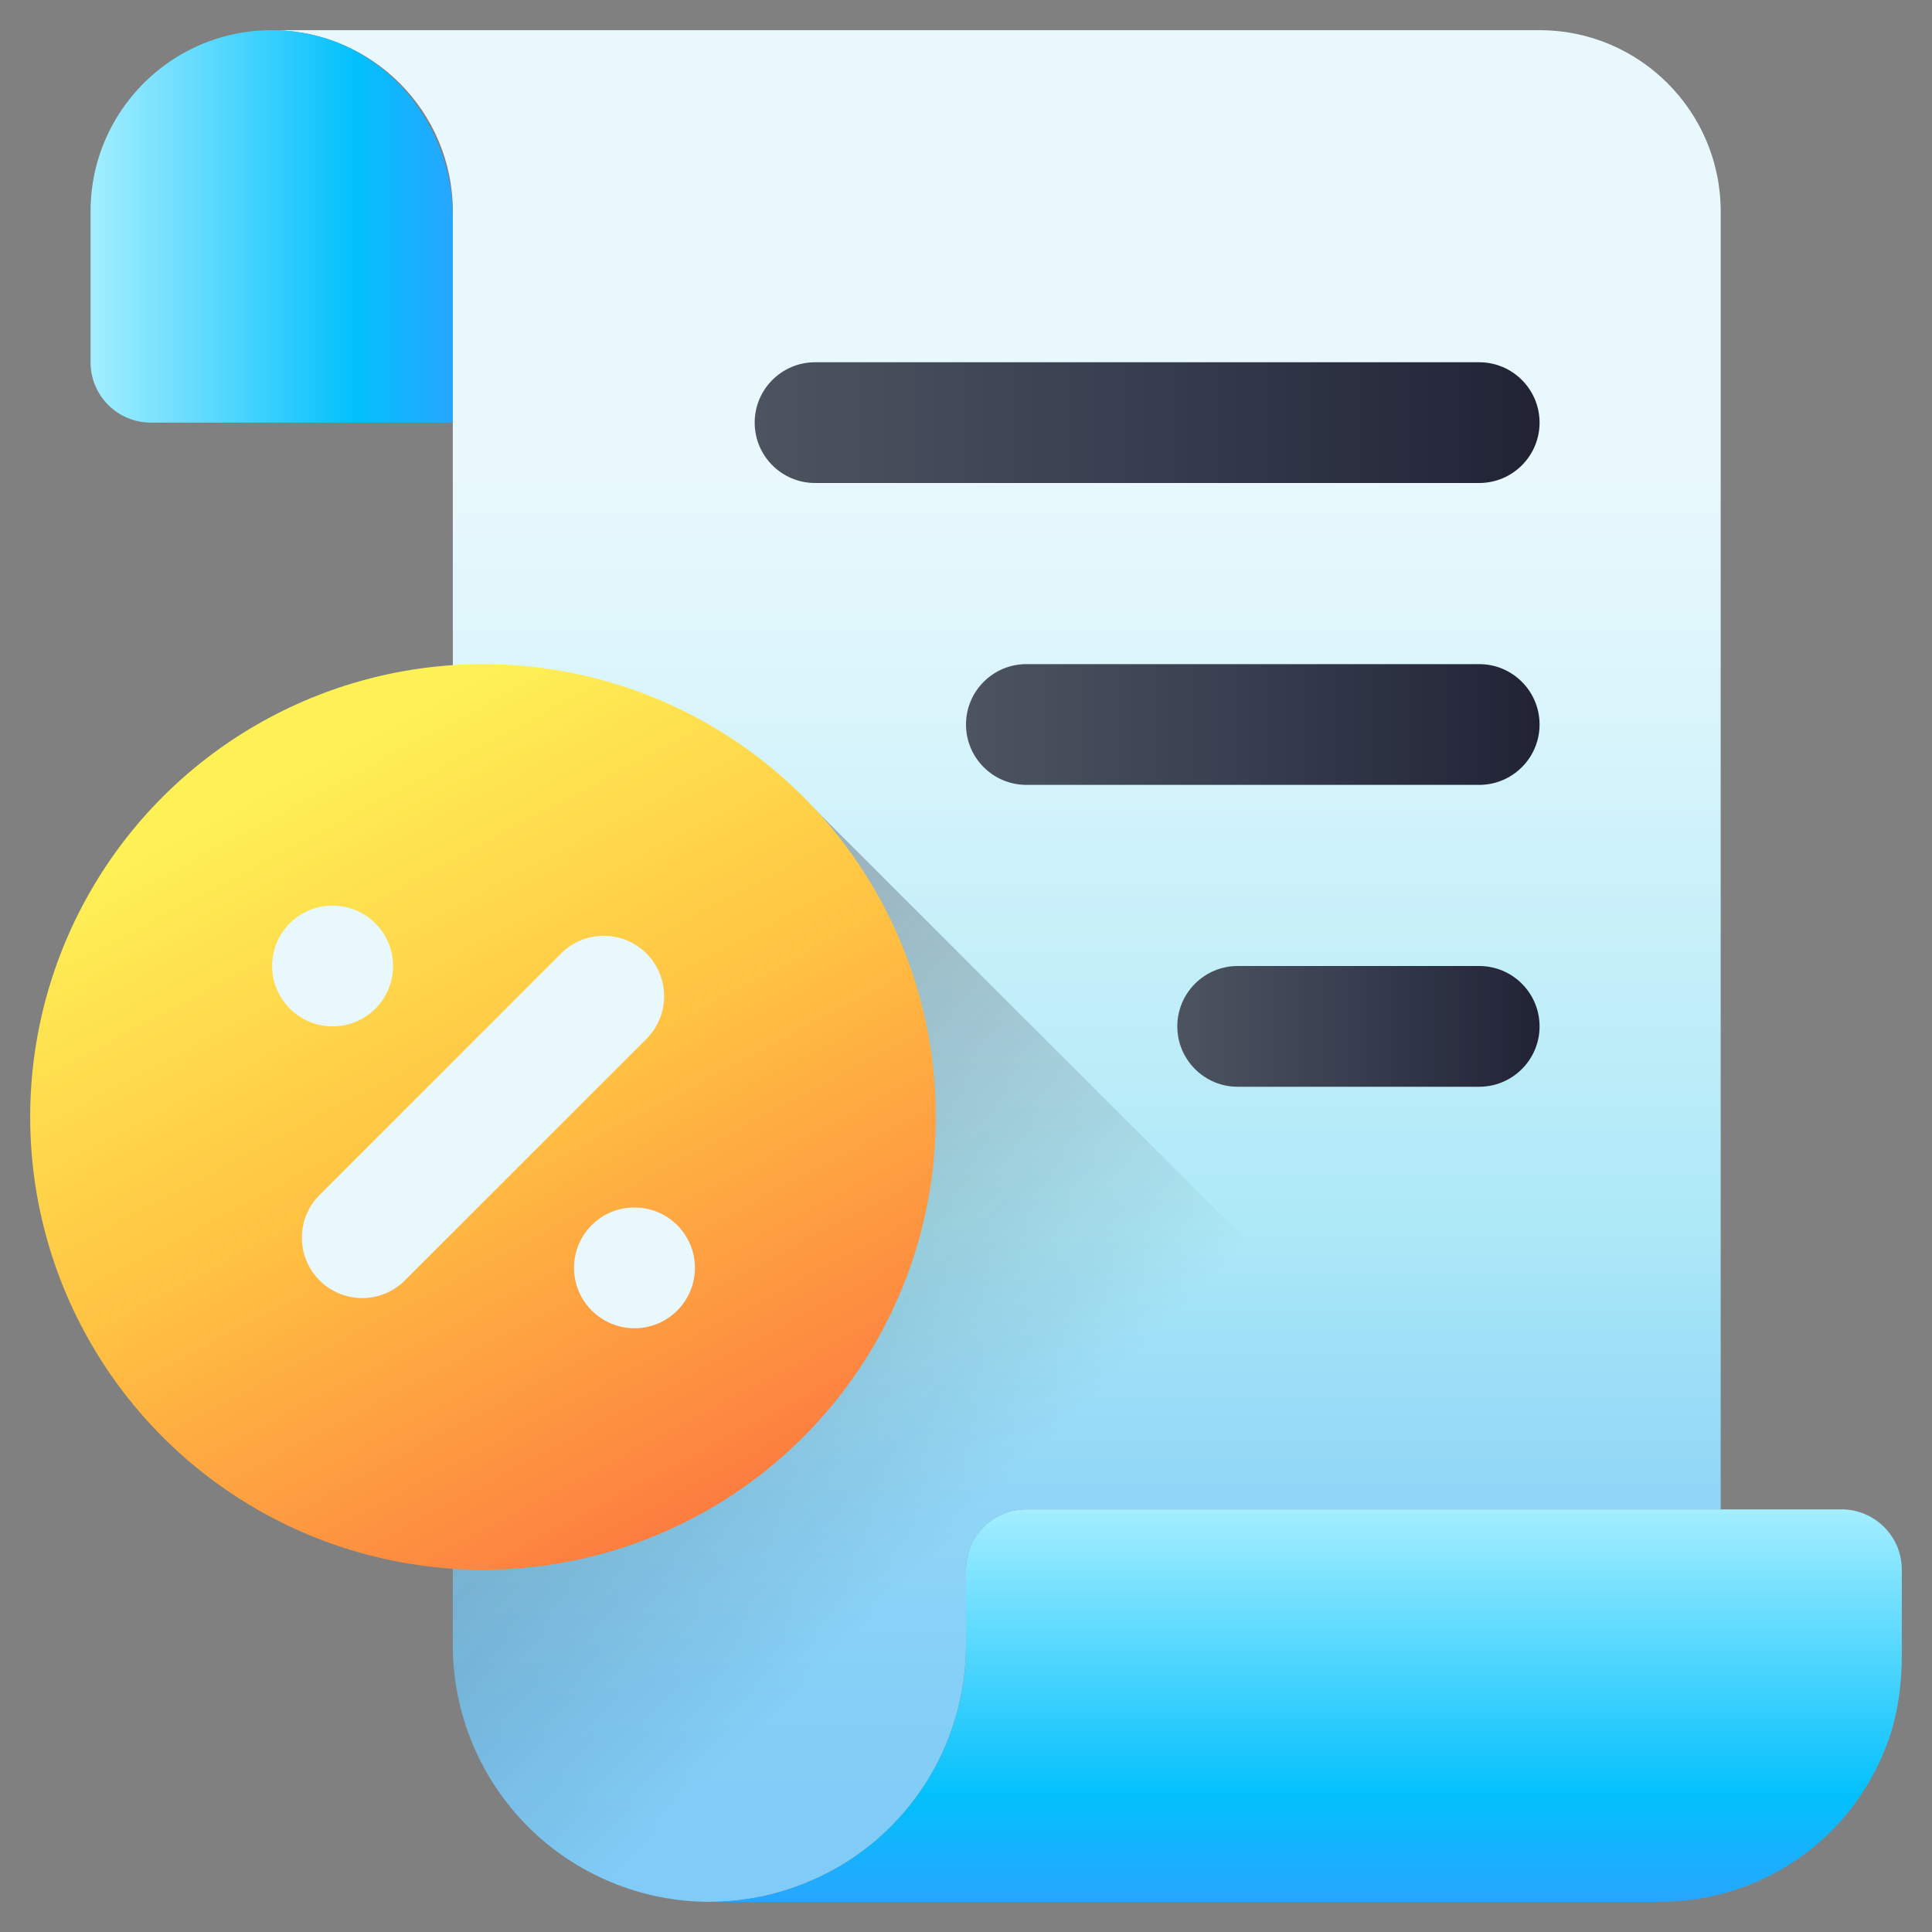 <svg xmlns="http://www.w3.org/2000/svg" enable-background="new 0 0 64 64" viewBox="0 0 64 64" id="tax"><rect x="0" y="0" width="64" height="64" fill="#808080" stroke="none"/><g><linearGradient id="a" x1="33" x2="33" y1="1" y2="63" gradientUnits="userSpaceOnUse"><stop offset=".239" stop-color="#e8f8fc"></stop><stop offset=".36" stop-color="#daf5fb"></stop><stop offset=".586" stop-color="#b6ebf8"></stop><stop offset=".638" stop-color="#ade9f7"></stop><stop offset=".672" stop-color="#a5e4f7"></stop><stop offset=".783" stop-color="#91d6f7"></stop><stop offset=".893" stop-color="#84cef7"></stop><stop offset="1" stop-color="#80cbf7"></stop></linearGradient><path fill="url(#a)" d="M57,7v43H34c-1.1,0-2,0.9-2,2v2.5c0,2.25-0.9,4.42-2.49,6.01c-0.79,0.79-1.73,1.42-2.76,1.84
			C25.73,62.78,24.62,63,23.5,63c-2.25,0-4.42-0.9-6.01-2.49C15.9,58.92,15,56.75,15,54.5c0-1.45,0-2.5,0-2.5V14c0,0,0-0.71,0-1.8V7
			c0-3.31-2.69-6-6-6h42C54.31,1,57,3.69,57,7z"></path><linearGradient id="b" x1="37.446" x2="17.471" y1="58.856" y2="38.881" gradientUnits="userSpaceOnUse"><stop offset=".345" stop-opacity="0"></stop><stop offset=".762" stop-color="#171825" stop-opacity=".191"></stop><stop offset="1" stop-color="#212335" stop-opacity=".3"></stop></linearGradient><path fill="url(#b)" d="M50.2,50H34c-1.1,0-2,0.9-2,2v2.5
			c0,2.25-0.9,4.42-2.49,6.01c-0.79,0.79-1.73,1.42-2.76,1.84C25.73,62.78,24.62,63,23.5,63c-2.25,0-4.42-0.9-6.01-2.49
			C15.9,58.92,15,56.75,15,54.5c0-1.45,0-2.5,0-2.5V39.79l11.36-13.62L50.2,50z"></path><linearGradient id="c" x1="3" x2="15" y1="7.5" y2="7.5" gradientUnits="userSpaceOnUse"><stop offset="0" stop-color="#a4eeff"></stop><stop offset=".732" stop-color="#02c0fc"></stop><stop offset="1" stop-color="#27a6ff"></stop></linearGradient><path fill="url(#c)" d="M15,7.206l0,4.994c0,1.09,0,1.8,0,1.8H5
			c-1.105,0-2-0.895-2-2V7c0-3.569,3.127-6.417,6.787-5.95C12.812,1.436,15,4.156,15,7.206z"></path><linearGradient id="d" x1="43.25" x2="43.25" y1="50" y2="63" gradientUnits="userSpaceOnUse"><stop offset="0" stop-color="#a4eeff"></stop><stop offset=".732" stop-color="#02c0fc"></stop><stop offset="1" stop-color="#27a6ff"></stop></linearGradient><path fill="url(#d)" d="M63,52v2.817
			c0,1.007-0.136,2.019-0.491,2.961C61.28,61.047,58.233,63,55,63c-11.01,0-31.5,0-31.5,0c1.12,0,2.23-0.22,3.25-0.65
			c1.03-0.42,1.97-1.05,2.76-1.84C31.1,58.92,32,56.75,32,54.5V52c0-1.105,0.895-2,2-2h27C62.105,50,63,50.895,63,52z"></path><linearGradient id="e" x1="32" x2="51" y1="24" y2="24" gradientUnits="userSpaceOnUse"><stop offset="0" stop-color="#4d5460"></stop><stop offset=".447" stop-color="#384051"></stop><stop offset="1" stop-color="#212335"></stop></linearGradient><path fill="url(#e)" d="M49,26H34c-1.104,0-2-0.896-2-2
			s0.896-2,2-2h15c1.104,0,2,0.896,2,2S50.104,26,49,26z"></path><linearGradient id="f" x1="39" x2="51" y1="34" y2="34" gradientUnits="userSpaceOnUse"><stop offset="0" stop-color="#4d5460"></stop><stop offset=".447" stop-color="#384051"></stop><stop offset="1" stop-color="#212335"></stop></linearGradient><path fill="url(#f)" d="M49,36h-8c-1.104,0-2-0.896-2-2
			s0.896-2,2-2h8c1.104,0,2,0.896,2,2S50.104,36,49,36z"></path><linearGradient id="g" x1="25" x2="51" y1="14" y2="14" gradientUnits="userSpaceOnUse"><stop offset="0" stop-color="#4d5460"></stop><stop offset=".447" stop-color="#384051"></stop><stop offset="1" stop-color="#212335"></stop></linearGradient><path fill="url(#g)" d="M49,16H27c-1.104,0-2-0.896-2-2
			s0.896-2,2-2h22c1.104,0,2,0.896,2,2S50.104,16,49,16z"></path><linearGradient id="h" x1="9.781" x2="23.867" y1="25.308" y2="51.79" gradientUnits="userSpaceOnUse"><stop offset="0" stop-color="#fef156"></stop><stop offset=".447" stop-color="#ffc242"></stop><stop offset="1" stop-color="#fc753f"></stop></linearGradient><circle cx="16" cy="37" r="15" fill="url(#h)"></circle><path fill="#e8f8fc" d="M12 43c-.512 0-1.023-.195-1.414-.586-.781-.781-.781-2.047 0-2.828l8-8c.781-.781 2.047-.781 2.828 0 .781.781.781 2.047 0 2.828l-8 8C13.023 42.805 12.512 43 12 43zM11.02 34c-1.104 0-2.005-.896-2.005-2s.891-2 1.995-2h.01c1.105 0 2 .896 2 2S12.125 34 11.02 34zM21.02 44c-1.104 0-2.005-.896-2.005-2s.891-2 1.995-2h.01c1.105 0 2 .896 2 2S22.125 44 21.02 44z"></path></g></svg>